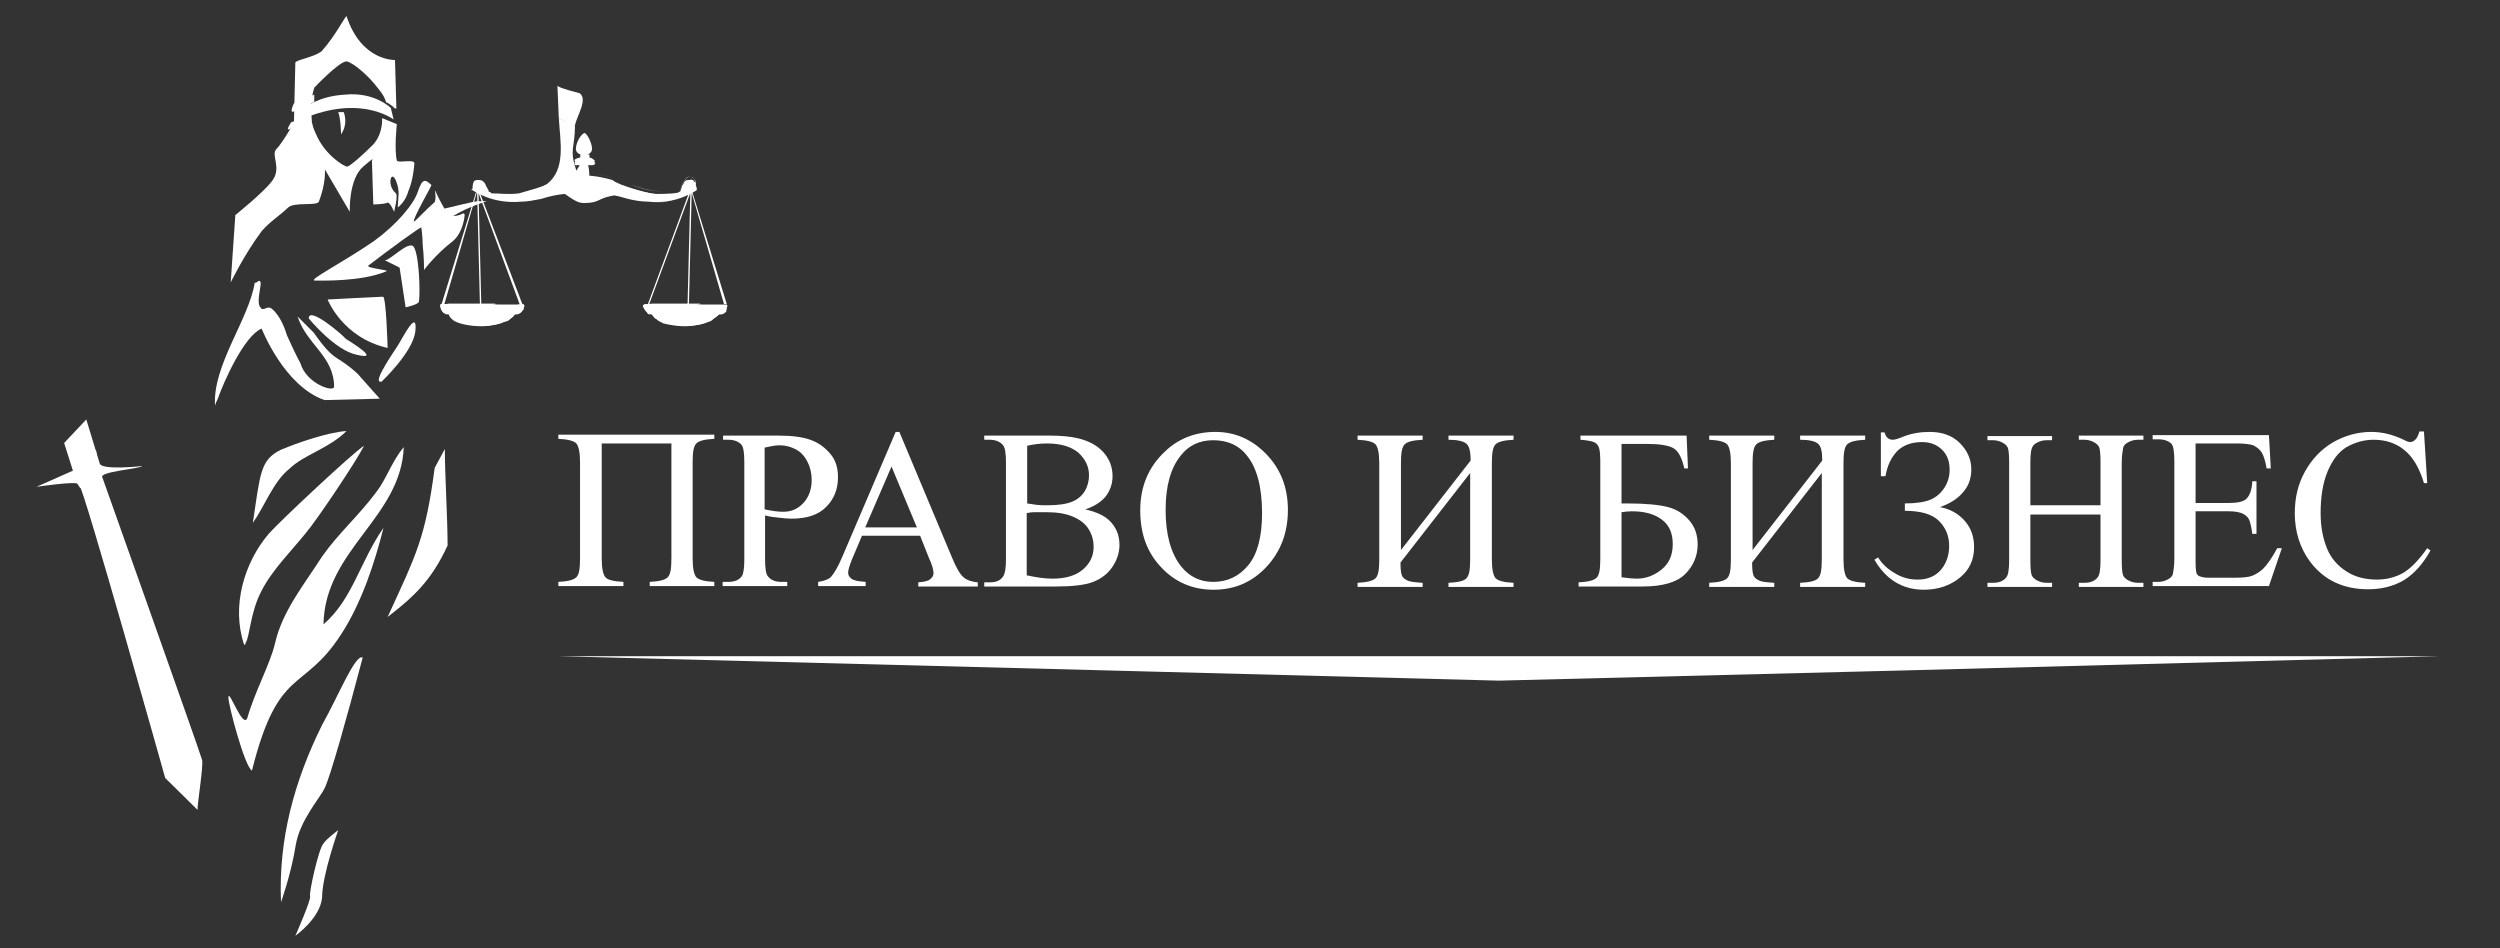 <svg width="290" height="110" viewBox="0 0 290 110" fill="none" xmlns="http://www.w3.org/2000/svg">
<rect x="0" y="0" width="290" height="110" fill="#333333" stroke="none"/>
<path d="M31.903 74.618C31.367 76.973 29.547 80.238 28.691 83.29C28.156 84.628 26.496 79.703 26.496 80.934C26.496 81.791 28.37 88.91 29.226 89.392C32.277 77.187 35.168 80.399 39.557 73.601C41.912 70.015 43.465 65.304 44.482 61.236C41.752 65.144 40.895 69.533 37.523 72.423C37.684 63.752 46.516 60.058 46.837 51.869C45.499 53.421 44.803 55.616 43.625 57.114C41.591 59.844 39.236 61.878 37.362 64.555C35.275 67.82 32.759 70.871 31.903 74.618Z" fill="white"/>
<path d="M28.316 74.779C28.477 74.779 28.477 74.779 28.477 74.618C29.012 73.762 29.012 71.032 30.35 68.516C31.528 66.161 33.937 63.752 35.435 61.878C36.774 60.326 41.377 53.421 42.234 51.708C41.056 52.404 32.545 60.38 31.207 61.878C28.316 65.251 26.817 70.336 28.316 74.779Z" fill="white"/>
<path d="M40.2 49.995C38.005 50.156 34.579 51.333 32.545 52.19C30.19 53.367 30.19 54.92 29.333 60.647C30.672 58.774 31.689 55.883 33.562 54.384C35.275 52.725 38.165 52.029 40.2 49.995Z" fill="white"/>
<path d="M9.314 56.633L11.669 55.937L11.134 52.19L8.779 53.367C8.511 56.633 8.297 54.92 9.314 56.633Z" fill="white"/>
<path d="M42.073 76.277C40.2 83.397 38.326 90.034 37.684 91.372C37.148 92.55 34.793 95.119 34.311 98.01C33.776 101.382 32.599 104.647 32.599 104.647C32.277 97.367 34.151 90.569 37.362 84.093C39.182 80.881 41.217 75.796 42.073 76.277Z" fill="white"/>
<path d="M44.964 71.567C48.015 69.212 50.049 67.338 51.922 63.27C51.922 60.219 51.601 54.973 51.601 52.083L50.423 54.277C49.353 62.36 48.336 64.234 44.964 71.567Z" fill="white"/>
<path d="M22.91 93.942C22.91 93.085 23.606 88.856 23.445 88.161C23.285 87.465 11.883 55.401 11.883 55.401C11.348 54.706 16.273 54.384 16.487 54.063C16.487 54.063 11.723 54.599 11.562 53.742L10.01 48.657L7.44 51.387L8.457 54.599L4.229 56.472C4.229 56.472 8.832 55.776 9.153 56.151C9.689 56.472 19.163 90.248 19.163 90.248L22.91 93.942Z" fill="white"/>
<path d="M21.358 91.586V88.214L12.9 63.27C12.9 63.27 12.579 64.983 12.579 65.304C12.418 65.625 19.859 89.071 19.859 89.071L21.358 91.586Z" fill="white"/>
<path d="M34.258 108.555C34.258 108.555 36.131 104.326 35.971 103.951C35.81 103.63 36.988 98.331 37.523 97.849C37.844 97.314 39.236 96.297 39.236 96.297C39.236 96.297 37.362 101.543 37.362 104.112C37.148 106.521 34.258 108.555 34.258 108.555Z" fill="white"/>
<path d="M63.431 21.358L62.093 22.053C62.093 23.231 63.109 22.214 64.822 22.214C65.518 22.214 66.535 23.552 67.713 23.552C69.586 23.552 69.265 23.017 71.085 22.696C72.638 22 73.44 22.856 71.085 21.839C69.051 20.822 70.55 22.375 68.355 20.662L68.034 17.075L68.195 17.611L66.856 19.805C66 17.236 66.696 17.236 66.696 14.56L64.822 13.703C64.983 16.433 65.679 19.645 63.431 21.358Z" fill="white"/>
<path d="M64.822 13.703L66.161 14.399L66.696 14.56C66.856 13.543 68.248 11.508 67.231 10.813C66.696 10.652 65.037 10.277 64.662 9.956L64.822 13.703Z" fill="white"/>
<path d="M42.073 8.083L42.394 8.404L44.268 8.939C43.732 7.066 45.445 8.939 42.929 6.905L41.377 6.584L42.073 8.083Z" fill="white"/>
<path d="M30.35 38.112C30.35 38.112 32.92 44.749 37.63 46.409L44.053 46.248L41.484 43.358C38.915 41.002 38.915 42.18 36.399 38.594L34.526 36.72C35.543 39.932 38.754 41.324 38.754 44.856C38.754 45.552 35.543 44.535 34.847 42.127C34.526 41.591 33.669 39.771 33.294 38.915C33.134 38.38 32.599 36.72 31.581 35.864C31.046 35.328 30.564 36.185 30.243 35.703C29.708 35.168 30.243 33.508 30.243 32.813C30.083 32.277 29.922 32.813 29.547 32.813C28.852 37.095 24.623 42.394 24.944 47.105C24.944 46.944 25.105 46.569 25.265 46.248C25.961 44.268 28.316 38.968 30.35 38.112Z" fill="white"/>
<path d="M35.81 36.934C35.81 36.934 38.861 40.681 41.431 41.163C44.321 41.859 40.574 39.611 40.093 39.289C39.878 38.968 35.81 35.435 35.81 36.934Z" fill="white"/>
<path d="M44.964 40.36C44.964 40.36 44.803 34.419 44.428 34.419C44.107 34.419 38.005 34.74 38.005 34.74C38.005 34.74 39.718 39.182 44.964 40.36Z" fill="white"/>
<path d="M36.453 32.545C35.917 32.384 39.664 30.511 43.411 27.942C45.98 26.068 48.015 23.713 48.496 22.161C49.032 20.608 49.353 20.822 50.049 21.465C50.049 21.625 47.854 25.372 48.015 25.693C48.015 25.854 49.353 24.355 50.37 23.499C50.691 23.178 50.37 21.947 50.53 22.161C50.691 22.696 51.547 24.195 51.547 24.195C51.708 24.195 54.92 23.338 55.455 23.338C55.616 23.338 56.151 23.338 56.472 23.338C56.472 23.338 55.455 23.659 54.599 24.034C53.742 24.355 52.565 25.051 52.565 25.051C53.581 25.051 53.742 24.516 53.903 24.89C53.903 25.051 53.742 26.925 52.565 27.942C50.53 29.494 49.192 31.314 49.192 31.314C49.192 31.314 49.192 29.762 49.032 28.423C49.032 27.406 48.871 26.389 48.871 26.389C48.871 26.229 45.124 28.959 42.769 30.779C42.234 31.1 45.338 31.314 44.803 31.474C41.912 32.706 37.148 32.545 36.453 32.545Z" fill="white"/>
<path d="M44.642 30.19L46.355 31.046L47.051 35.65C47.051 35.65 48.603 35.328 48.603 34.954C48.764 33.776 48.603 29.173 47.907 28.53C47.158 28.102 45.285 30.19 44.642 30.19Z" fill="white"/>
<path d="M40.574 24.569C40.574 24.569 40.414 20.822 42.127 19.324C43.679 17.985 43.144 18.628 43.144 18.628L43.304 23.713C43.304 23.713 44.321 23.713 44.856 23.552C45.178 23.231 45.713 24.569 45.713 24.569C45.713 24.569 46.248 22.535 45.873 22.375C44.696 21.358 45.552 19.002 46.195 21.839C46.195 21.839 46.195 21.839 46.195 22C46.355 22.321 46.034 24.195 46.195 24.034C46.355 23.873 47.051 23.338 47.372 22.161C47.907 20.983 48.068 19.11 48.068 18.949C48.068 18.414 46.195 18.949 46.034 18.628C45.713 17.29 46.034 14.399 46.034 14.399L44.321 13.703C44.321 13.703 44.482 15.416 43.304 16.754C42.127 17.932 40.574 19.324 40.253 19.324C39.932 19.324 37.684 17.985 36.667 15.577C35.435 13.221 36.453 10.17 36.453 10.17C36.453 10.17 39.343 7.119 40.2 7.119C41.056 7.28 42.929 8.993 43.786 10.17C44.642 11.187 44.642 11.508 44.803 11.883C44.964 11.883 45.124 12.044 45.659 12.418C45.659 12.579 45.82 12.579 45.98 12.579L45.82 6.959C45.82 6.959 41.912 7.119 40.2 1.873C40.039 1.873 38.861 4.229 37.309 5.942C36.453 6.637 34.258 6.959 34.258 7.28L34.097 14.238C34.097 14.238 32.759 16.594 32.063 17.29C31.367 17.985 32.759 19.484 31.528 21.037C30.511 22.375 27.299 24.944 27.299 24.944L26.764 32.759C26.764 32.759 28.316 29.547 30.35 26.817C31.367 25.64 32.545 24.944 33.401 24.088C34.097 23.392 36.774 23.927 36.988 23.392C37.844 21.197 37.684 19.645 37.684 19.645L40.574 24.569Z" fill="white"/>
<path d="M51.226 35.275L55.294 22.053V22.375L51.547 35.275H51.226Z" fill="white"/>
<path d="M55.83 35.275H55.669L55.348 22.375V22.053C55.348 22.214 55.348 22.214 55.348 22.214C55.508 22.214 55.508 22.214 55.508 22.214V22.375L55.83 35.275Z" fill="white"/>
<path d="M60.594 35.275H60.273L55.508 22.375V22.214C55.508 22.214 55.669 22.214 55.669 22.375L60.594 35.275Z" fill="white"/>
<path d="M60.754 35.757H60.594C60.594 35.596 60.594 35.596 60.594 35.596C60.433 35.435 60.273 35.275 59.898 35.275C58.72 35.275 54.277 35.275 54.277 35.275C54.277 35.275 58.667 35.596 59.523 35.596C59.684 35.596 59.844 35.596 60.058 35.757H51.226C51.226 35.757 51.226 35.757 51.226 35.596C51.066 35.596 51.066 35.596 51.066 35.435C51.066 35.275 51.066 35.275 51.226 35.275H51.547H55.616H55.776H60.166H60.487H60.647C60.647 35.275 60.808 35.275 60.808 35.435C60.808 35.596 60.808 35.596 60.647 35.596C60.754 35.757 60.754 35.757 60.754 35.757Z" fill="white"/>
<path d="M84.307 35.275H83.985L80.238 22.375V22.053L84.307 35.275Z" fill="white"/>
<path d="M79.917 35.275H79.757L80.078 22.375V22.214H80.238C80.238 22.214 80.238 22.214 80.238 22.053V22.375L79.917 35.275Z" fill="white"/>
<path d="M75.314 35.275H75.153L79.917 22.375C79.917 22.214 80.078 22.214 80.078 22.214V22.375L75.314 35.275Z" fill="white"/>
<path d="M76.331 23.231C75.635 23.231 75.153 23.071 74.297 22.91C72.423 22.375 70.389 21.893 68.891 21.732C68.73 21.411 68.73 21.037 68.73 20.715C70.282 20.715 72.102 21.732 74.671 22.268C75.528 22.428 76.224 22.589 76.866 22.589C77.723 22.589 78.418 22.428 78.9 22.268C78.9 22.428 78.9 22.589 79.061 22.589H79.221C78.365 22.856 77.508 23.231 76.331 23.231Z" fill="white"/>
<path d="M75.475 23.552C77.669 23.552 79.543 22.535 80.238 22.214C80.238 22.214 80.238 22.214 80.238 22.053C80.238 22.214 80.238 22.214 80.238 22.214H80.078C80.078 22.214 79.917 22.214 79.917 22.375C79.061 22.856 77.508 23.552 75.475 23.552ZM76.331 23.231C75.635 23.231 75.153 23.071 74.297 22.91C72.423 22.375 70.389 21.893 68.891 21.732C70.443 21.893 72.477 22.428 74.297 22.91C75.153 23.017 75.689 23.231 76.331 23.231Z" fill="white"/>
<path d="M76.866 22.535C77.723 22.535 78.418 22.375 78.9 22.214C78.365 22.375 77.723 22.535 76.866 22.535ZM77.027 22.214C76.01 22.214 74.671 22.053 73.119 21.358C70.925 20.501 69.533 20.18 68.73 20.18C69.586 20.18 70.925 20.501 73.119 21.358C74.671 22 76.01 22.214 77.027 22.214Z" fill="white"/>
<path d="M79.061 22.535C78.9 22.535 78.9 22.375 78.9 22.214V22.053C78.9 22 78.74 22.375 79.061 22.535C79.061 22.375 79.061 22.375 79.061 22.375C79.061 22.375 79.596 20.822 80.238 20.822C80.238 20.822 80.399 20.983 80.56 21.144C80.72 21.144 80.72 21.144 80.72 21.304C80.72 21.144 80.56 20.983 80.56 20.769C80.881 21.304 80.72 21.625 80.238 21.947C79.917 22.268 79.543 22.482 79.543 22.482C79.382 22.482 79.221 22.482 79.221 22.482H79.061V22.535ZM78.9 22C79.061 21.679 79.436 20.448 80.078 20.448C79.382 20.501 78.9 22 78.9 22Z" fill="white"/>
<path d="M79.061 22.535C78.74 22.375 78.9 22 78.9 22C78.9 22 79.436 20.448 80.078 20.448C79.382 20.448 78.9 22 78.9 22C78.9 22 78.74 22.375 79.061 22.535ZM80.774 21.358C80.774 21.197 80.774 21.197 80.613 21.197C80.453 21.037 80.292 20.876 80.292 20.876C80.292 20.876 80.453 21.037 80.613 21.197C80.774 21.197 80.774 21.197 80.774 21.358Z" fill="white"/>
<path d="M80.613 20.822C80.453 20.662 80.292 20.501 80.078 20.501C80.238 20.501 80.399 20.662 80.613 20.822Z" fill="white"/>
<path d="M66.161 21.679C66.321 21.358 66.321 20.983 66.321 20.662C66.482 20.662 66.642 20.662 66.856 20.662C66.856 20.983 66.856 21.358 66.856 21.679C66.696 21.679 66.482 21.679 66.161 21.679Z" fill="white"/>
<path d="M67.017 22C67.017 22 67.017 22.161 67.178 21.679C67.178 21.358 67.178 20.983 67.178 20.662C67.178 20.501 67.178 20.341 67.178 20.127C67.338 19.591 67.338 19.27 67.338 19.11H68.195C68.195 19.27 68.355 19.645 68.355 20.127C68.355 20.287 68.355 20.448 68.355 20.662C68.355 20.983 68.516 21.358 68.516 21.679C68.516 22 68.516 21.839 68.516 22.214C69.908 22.375 67.499 20.501 67.017 22ZM68.73 18.949H66.856C67.017 18.949 67.017 18.788 67.017 18.788H68.569C68.569 18.788 68.569 18.788 68.569 18.628H68.73C68.73 18.628 68.73 18.628 68.569 18.628H67.017V18.788L68.73 18.949ZM67.017 18.788C67.017 18.628 66.856 18.628 67.017 18.628C67.017 18.467 67.552 18.307 67.552 18.307H68.088C68.088 18.307 68.623 18.467 68.623 18.628C68.784 18.628 68.784 18.628 68.784 18.628H68.516C68.516 18.788 68.516 18.788 68.516 18.788L68.676 18.949L67.017 18.788ZM67.499 18.307V17.985C67.499 17.985 66.803 17.825 66.803 17.29C66.803 16.594 67.338 15.577 67.82 15.416C68.141 15.577 68.676 16.594 68.676 17.29C68.676 17.825 67.981 17.985 67.981 17.985H67.445V18.307H67.499Z" fill="white"/>
<path d="M68.355 18.307H67.338V17.932H68.355H67.338V18.307H68.355Z" fill="white"/>
<path d="M68.355 18.307H67.338V17.932H68.355V18.307Z" fill="white"/>
<path d="M68.891 18.788H66.696V18.628V18.788H68.891L69.051 18.628L68.891 18.788Z" fill="white"/>
<path d="M68.891 18.788H66.696V18.628H68.891C68.891 18.628 68.891 18.628 69.051 18.628L68.891 18.788Z" fill="white"/>
<path d="M68.516 19.163H68.676C68.676 19.163 68.998 19.163 68.998 19.002H66.642H68.998C68.998 19.163 68.676 19.163 68.676 19.163H68.516Z" fill="white"/>
<path d="M68.516 19.163H66.963H66.803C66.803 19.163 66.642 19.163 66.642 19.002H68.998C68.998 19.163 68.676 19.163 68.676 19.163H68.516Z" fill="white"/>
<path d="M67.874 22.375C65.304 22.375 63.966 22.696 62.788 23.071C61.932 23.231 61.236 23.392 60.433 23.392C57.061 23.713 54.813 22.053 54.813 22.053H54.652L54.813 21.893C54.813 21.732 54.813 21.358 54.973 21.037C55.134 20.876 55.294 20.876 55.508 20.876C55.669 20.876 55.83 20.876 56.044 21.037C56.204 21.197 56.365 21.358 56.365 21.572C56.526 21.732 56.526 21.893 56.686 22.107C56.686 22.268 56.686 22.268 56.847 22.268L57.007 22.428C57.864 22.428 59.041 22.589 60.219 22.428C61.397 22.107 62.574 21.732 63.591 21.411C63.912 21.251 64.287 21.09 64.608 20.876C66.963 20.18 68.516 20.18 71.032 20.876C71.192 21.037 71.567 21.197 72.049 21.411C72.905 21.732 74.083 22.107 75.421 22.428C76.438 22.589 77.616 22.428 78.633 22.428L78.793 22.268C78.793 22.268 78.954 22.268 78.954 22.107C78.954 21.947 79.114 21.786 79.114 21.572C79.275 21.411 79.275 21.251 79.436 21.037C79.596 20.876 79.757 20.876 79.971 20.876C80.292 20.876 80.506 20.876 80.506 21.037C80.667 21.358 80.827 21.732 80.827 21.893V22.053C80.827 22.053 78.472 23.766 75.207 23.392C74.35 23.392 73.494 23.231 72.852 23.071C71.62 22.696 70.229 22.375 67.874 22.375Z" fill="white"/>
<path d="M67.338 17.932H68.355V18.253C68.355 18.253 68.891 18.414 68.891 18.574C69.051 18.574 68.891 18.735 68.891 18.735C68.891 18.735 68.891 18.735 69.051 18.895C69.051 19.056 68.891 19.056 68.516 19.056C68.355 19.216 66.963 19.056 66.963 19.056C66.963 19.056 66.642 19.056 66.642 18.895C66.642 18.735 66.803 18.735 66.803 18.735C66.803 18.735 66.642 18.735 66.642 18.574C66.642 18.574 66.642 18.414 67.338 18.253V17.932Z" fill="white"/>
<path d="M79.596 37.791C77.723 37.791 76.706 37.255 76.01 36.934C76.706 37.309 77.723 37.791 79.596 37.791C81.951 37.791 82.968 36.934 83.343 36.453C82.968 36.934 81.951 37.791 79.596 37.791Z" fill="white"/>
<path d="M79.596 37.791C77.723 37.791 76.706 37.255 76.01 36.934C75.849 36.774 75.849 36.613 75.689 36.399C75.689 36.399 75.689 36.399 75.849 36.399H83.29C82.968 36.934 81.951 37.791 79.596 37.791ZM76.331 36.613C76.331 36.774 76.492 37.309 77.669 37.47C78.204 37.63 78.686 37.63 79.007 37.63C79.543 37.63 79.864 37.63 79.864 37.63C79.864 37.63 79.168 37.095 78.526 36.934C78.044 36.774 76.331 36.613 76.331 36.613Z" fill="white"/>
<path d="M83.45 36.453H83.29H75.849C75.689 36.453 75.689 36.453 75.689 36.453C75.153 36.453 74.832 36.131 74.832 35.596C74.832 36.131 75.367 36.453 75.849 36.453H83.45C83.771 36.453 84.146 36.292 84.307 36.131C84.146 36.292 83.825 36.453 83.45 36.453Z" fill="white"/>
<path d="M83.45 36.453H75.796C75.26 36.453 74.779 36.131 74.779 35.596C74.779 35.757 74.779 35.917 74.779 35.917H75.1C75.1 36.078 75.1 36.078 75.1 36.078C75.1 36.078 75.1 36.078 75.26 35.917H84.253C84.253 35.917 84.253 35.757 84.253 35.596C84.253 35.757 84.253 35.917 84.253 36.131C84.146 36.292 83.825 36.453 83.45 36.453Z" fill="white"/>
<path d="M84.307 35.917H75.314C75.314 35.917 75.314 35.757 75.475 35.757H84.307C84.307 35.757 84.307 35.757 84.307 35.596C84.307 35.757 84.307 35.917 84.307 35.917ZM75.153 35.917H74.832C74.832 35.917 74.832 35.757 74.832 35.596C74.832 35.757 74.832 35.757 74.832 35.757H74.993C74.993 35.757 74.993 35.917 75.153 35.917Z" fill="white"/>
<path d="M84.307 35.757H75.475C75.635 35.596 75.796 35.596 76.01 35.596C77.027 35.596 81.255 35.275 81.255 35.275C81.255 35.275 76.866 35.275 75.635 35.275C75.1 35.275 74.939 35.596 74.939 35.81H74.779C74.779 35.81 74.779 35.81 74.779 35.65C74.618 35.65 74.618 35.65 74.618 35.489C74.618 35.328 74.779 35.328 74.779 35.328H75.1H75.26H79.65H79.81H83.878H84.2C84.36 35.328 84.36 35.328 84.36 35.489C84.36 35.65 84.36 35.65 84.2 35.65C84.307 35.757 84.307 35.757 84.307 35.757Z" fill="white"/>
<path d="M79.061 37.63C78.74 37.63 78.204 37.63 77.723 37.47C76.545 37.309 76.384 36.774 76.384 36.613C76.384 36.774 76.545 37.309 77.723 37.47C78.204 37.63 78.74 37.63 79.061 37.63C79.596 37.63 79.917 37.63 79.917 37.63C79.917 37.63 79.596 37.63 79.061 37.63Z" fill="white"/>
<path d="M79.061 37.63C78.74 37.63 78.204 37.63 77.723 37.47C76.545 37.309 76.384 36.774 76.384 36.613C76.384 36.613 78.097 36.774 78.579 36.934C79.275 37.095 79.917 37.63 79.917 37.63C79.917 37.63 79.596 37.63 79.061 37.63Z" fill="white"/>
<path d="M75.153 36.078C75.153 36.078 75.153 36.078 75.314 35.917C75.153 36.078 75.153 36.078 75.153 36.078Z" fill="white"/>
<path d="M75.314 35.917C75.314 35.917 75.314 35.757 75.475 35.757C75.314 35.757 75.314 35.917 75.314 35.917Z" fill="white"/>
<path d="M75.475 35.757C75.635 35.596 75.796 35.596 76.01 35.596C76.866 35.596 81.095 35.435 81.255 35.275H75.635C76.813 35.275 81.255 35.275 81.255 35.275C81.255 35.275 77.027 35.596 76.01 35.596C75.849 35.596 75.689 35.596 75.475 35.757Z" fill="white"/>
<path d="M75.153 36.078C75.153 36.078 75.153 36.078 75.153 35.917H75.314C75.153 36.078 75.153 36.078 75.153 36.078Z" fill="white"/>
<path d="M75.314 35.917H75.153C74.993 35.917 74.993 35.757 74.993 35.757H75.528C75.314 35.757 75.314 35.917 75.314 35.917Z" fill="white"/>
<path d="M75.474 35.757H74.939C74.939 35.596 75.1 35.221 75.635 35.221H81.255C81.095 35.382 76.866 35.543 76.01 35.543C75.849 35.596 75.689 35.596 75.474 35.757Z" fill="white"/>
<path d="M84.467 35.596H84.307C84.307 35.757 84.146 36.613 83.45 36.453C83.45 36.453 83.129 36.774 82.754 36.988C82.594 37.148 82.433 37.309 82.219 37.309C81.523 37.63 80.346 37.844 79.329 37.844C78.633 37.844 77.616 37.684 76.973 37.523C76.652 37.362 76.277 37.202 76.117 36.988C75.796 36.827 75.796 36.667 75.582 36.453C75.582 36.453 75.582 36.453 75.421 36.453H75.26C75.1 36.453 75.1 36.292 75.1 36.292C74.779 35.971 74.564 35.596 74.564 35.435C74.564 35.435 74.725 35.275 74.886 35.275C76.063 35.275 80.131 35.275 82.701 35.435C83.825 35.435 84.467 35.596 84.467 35.596Z" fill="white"/>
<path d="M55.99 37.791C54.117 37.791 52.939 37.255 52.404 36.934C52.939 37.309 54.117 37.791 55.99 37.791C58.346 37.791 59.362 36.934 59.737 36.453C59.362 36.934 58.346 37.791 55.99 37.791Z" fill="white"/>
<path d="M55.99 37.791C54.117 37.791 52.939 37.255 52.404 36.934C52.243 36.774 52.083 36.613 52.083 36.399H59.737C59.362 36.934 58.346 37.791 55.99 37.791ZM52.618 36.613C52.779 36.774 52.939 37.309 53.956 37.47C54.492 37.63 54.973 37.63 55.294 37.63C55.99 37.63 56.311 37.63 56.311 37.63C56.311 37.63 55.455 37.095 54.973 36.934C54.438 36.774 52.779 36.613 52.618 36.613Z" fill="white"/>
<path d="M59.737 36.453H52.083C51.547 36.453 51.226 36.131 51.066 35.596C51.226 36.131 51.601 36.453 52.083 36.453H59.737C60.058 36.453 60.433 36.292 60.594 36.131C60.38 36.292 60.058 36.453 59.737 36.453Z" fill="white"/>
<path d="M59.737 36.453H52.083C51.547 36.453 51.226 36.131 51.066 35.596C51.066 35.757 51.226 35.917 51.226 35.917H51.387C51.547 36.078 51.547 36.078 51.547 36.078C51.547 36.078 51.547 36.078 51.547 35.917H60.54H60.701C60.701 35.917 60.701 35.757 60.701 35.596C60.701 35.757 60.701 35.917 60.54 36.131C60.38 36.292 60.058 36.453 59.737 36.453Z" fill="white"/>
<path d="M51.226 35.917C51.226 35.917 51.066 35.757 51.066 35.596C51.066 35.757 51.226 35.917 51.226 35.917Z" fill="white"/>
<path d="M60.594 35.917H51.601C51.601 35.917 51.762 35.757 51.922 35.757H60.594C60.754 35.757 60.754 35.757 60.754 35.596C60.754 35.757 60.754 35.917 60.754 35.917H60.594ZM51.387 35.917H51.226C51.226 35.917 51.066 35.757 51.066 35.596C51.226 35.757 51.226 35.757 51.226 35.757H51.387V35.917Z" fill="white"/>
<path d="M60.594 35.757H51.922C52.083 35.596 52.243 35.596 52.457 35.596C53.314 35.596 57.543 35.275 57.543 35.275C57.543 35.275 53.314 35.275 52.136 35.275C51.601 35.275 51.44 35.596 51.44 35.81H51.28C51.28 35.81 51.28 35.81 51.119 35.65C51.119 35.65 51.119 35.65 51.119 35.489C51.119 35.328 51.119 35.328 51.28 35.328H51.387H51.708H55.937H56.258H60.326H60.487C60.487 35.328 60.487 35.328 60.647 35.328C60.647 35.328 60.808 35.328 60.808 35.489C60.808 35.65 60.808 35.65 60.647 35.65C60.754 35.757 60.754 35.757 60.594 35.757Z" fill="white"/>
<path d="M55.294 37.63C54.973 37.63 54.438 37.63 53.956 37.47C52.939 37.309 52.779 36.774 52.618 36.613C52.779 36.774 52.939 37.309 53.956 37.47C54.438 37.63 54.973 37.63 55.294 37.63C55.99 37.63 56.311 37.63 56.311 37.63C56.311 37.63 55.99 37.63 55.294 37.63Z" fill="white"/>
<path d="M55.294 37.63C54.973 37.63 54.438 37.63 53.956 37.47C52.939 37.309 52.779 36.774 52.618 36.613C52.779 36.613 54.492 36.774 54.973 36.934C55.508 37.095 56.311 37.63 56.311 37.63C56.311 37.63 55.99 37.63 55.294 37.63Z" fill="white"/>
<path d="M51.601 35.917C51.601 35.917 51.762 35.757 51.922 35.757C51.762 35.757 51.601 35.917 51.601 35.917Z" fill="white"/>
<path d="M51.922 35.757C52.083 35.596 52.243 35.596 52.457 35.596C53.314 35.596 57.382 35.435 57.543 35.275H52.083C53.26 35.275 57.489 35.275 57.489 35.275C57.489 35.275 53.26 35.596 52.404 35.596C52.243 35.596 52.083 35.596 51.922 35.757Z" fill="white"/>
<path d="M51.601 36.078C51.601 36.078 51.601 36.078 51.44 35.917H51.601C51.601 36.078 51.601 36.078 51.601 36.078Z" fill="white"/>
<path d="M51.601 35.917H51.387V35.757H51.922C51.762 35.757 51.601 35.917 51.601 35.917Z" fill="white"/>
<path d="M51.922 35.757H51.387C51.387 35.596 51.547 35.221 52.083 35.221H57.489C57.328 35.382 53.26 35.543 52.404 35.543C52.243 35.596 52.083 35.596 51.922 35.757Z" fill="white"/>
<path d="M60.915 35.596H60.754C60.754 35.757 60.433 36.613 59.737 36.453C59.737 36.453 59.577 36.774 59.202 36.988C59.041 37.148 58.881 37.309 58.506 37.309C57.81 37.63 56.793 37.844 55.776 37.844C54.92 37.844 53.903 37.684 53.421 37.523C52.886 37.362 52.565 37.202 52.404 36.988C52.243 36.827 52.083 36.667 52.083 36.453H51.922C51.762 36.453 51.762 36.453 51.762 36.453C51.601 36.453 51.601 36.292 51.44 36.292C51.119 35.971 51.119 35.596 51.119 35.435C51.119 35.435 51.28 35.275 51.44 35.275C52.457 35.275 56.686 35.275 59.095 35.435C60.219 35.435 60.915 35.596 60.915 35.596Z" fill="white"/>
<path d="M39.878 13.007C40.414 14.56 39.557 15.577 39.557 15.577C39.557 15.577 39.557 13.864 39.236 13.007H39.878Z" fill="white"/>
<path d="M44.268 44.268C44.268 44.268 47.854 40.895 48.175 38.487C48.496 35.596 46.623 39.343 46.302 39.825C46.141 40.2 42.929 44.589 44.268 44.268Z" fill="white"/>
<path d="M34.954 13.864C34.954 13.864 37.684 12.525 40.735 12.525C43.947 12.525 45.659 13.864 45.659 13.864L45.338 12.525C45.338 12.525 43.465 10.652 40.092 10.973C36.881 11.134 35.328 12.525 35.328 12.525L34.954 13.864Z" fill="white"/>
<path d="M36.453 11.83C36.453 11.83 35.114 12.365 34.258 12.847C33.401 13.382 34.097 11.99 34.097 11.99L36.453 10.973C36.453 10.973 36.453 11.508 36.453 11.83Z" fill="white"/>
<path d="M36.131 14.024C36.131 14.024 34.419 14.345 33.776 14.881C32.92 15.416 33.776 14.185 33.776 14.185L36.131 13.329C36.131 13.382 36.131 13.703 36.131 14.024Z" fill="white"/>
<path d="M77.883 51.44H69.8V64.769C69.8 65.947 69.961 66.642 70.229 66.963C70.496 67.285 71.246 67.445 72.316 67.499V67.981H64.769V67.499C65.839 67.445 66.535 67.285 66.856 66.963C67.178 66.642 67.285 65.947 67.285 64.769V53.635C67.285 52.457 67.124 51.762 66.856 51.44C66.535 51.119 65.839 50.959 64.769 50.905V50.423H82.861V50.905C81.791 50.959 81.095 51.119 80.774 51.44C80.453 51.762 80.346 52.457 80.346 53.635V64.769C80.346 65.947 80.506 66.642 80.774 66.963C81.095 67.285 81.791 67.445 82.861 67.499V67.981H75.367V67.499C76.438 67.445 77.134 67.285 77.455 66.963C77.776 66.642 77.883 65.947 77.883 64.769V51.44V51.44Z" fill="white"/>
<path d="M88.749 59.791V64.876C88.749 66 88.856 66.642 89.124 66.91C89.445 67.285 89.927 67.499 90.623 67.499H91.319V67.981H83.825V67.499H84.467C85.217 67.499 85.752 67.285 86.073 66.803C86.234 66.535 86.341 65.893 86.341 64.929V53.635C86.341 52.511 86.234 51.869 86.019 51.601C85.698 51.226 85.163 51.012 84.521 51.012H83.878V50.53H90.302C91.854 50.53 93.085 50.691 93.995 51.012C94.905 51.333 95.654 51.869 96.297 52.618C96.939 53.367 97.207 54.277 97.207 55.348C97.207 56.793 96.725 57.917 95.815 58.827C94.905 59.737 93.567 60.166 91.8 60.166C91.372 60.166 90.944 60.112 90.409 60.058C89.874 60.005 89.338 59.951 88.749 59.791ZM88.749 59.095C89.231 59.202 89.606 59.255 89.981 59.309C90.355 59.362 90.623 59.362 90.891 59.362C91.8 59.362 92.55 59.041 93.192 58.346C93.835 57.65 94.156 56.74 94.156 55.669C94.156 54.92 93.995 54.224 93.674 53.581C93.353 52.939 92.925 52.457 92.336 52.136C91.747 51.815 91.105 51.654 90.409 51.654C89.981 51.654 89.392 51.762 88.696 51.922V59.095H88.749Z" fill="white"/>
<path d="M106.735 62.146H99.99L98.813 64.929C98.545 65.625 98.384 66.107 98.384 66.428C98.384 66.696 98.492 66.91 98.759 67.124C99.027 67.338 99.562 67.445 100.419 67.499V67.981H94.905V67.499C95.654 67.392 96.083 67.178 96.297 67.017C96.725 66.589 97.207 65.786 97.742 64.501L103.898 50.102H104.326L110.428 64.662C110.91 65.839 111.338 66.589 111.766 66.963C112.141 67.285 112.73 67.499 113.426 67.552V68.034H106.521V67.552C107.217 67.499 107.698 67.392 107.912 67.178C108.18 66.963 108.287 66.749 108.287 66.482C108.287 66.107 108.127 65.518 107.752 64.715L106.735 62.146ZM106.36 61.182L103.416 54.117L100.365 61.182H106.36Z" fill="white"/>
<path d="M125.898 59.095C127.129 59.362 128.039 59.791 128.628 60.326C129.484 61.129 129.859 62.093 129.859 63.217C129.859 64.073 129.591 64.929 129.056 65.732C128.521 66.535 127.771 67.124 126.808 67.499C125.844 67.874 124.399 68.034 122.419 68.034H114.175V67.552H114.818C115.567 67.552 116.049 67.338 116.37 66.856C116.584 66.535 116.691 65.893 116.691 64.929V53.635C116.691 52.565 116.584 51.869 116.316 51.601C115.995 51.226 115.46 51.012 114.818 51.012H114.175V50.53H121.723C123.114 50.53 124.238 50.638 125.095 50.852C126.38 51.173 127.343 51.708 128.039 52.511C128.735 53.314 129.056 54.224 129.056 55.241C129.056 56.097 128.788 56.9 128.253 57.596C127.718 58.238 126.968 58.72 125.898 59.095ZM119.153 58.399C119.474 58.453 119.849 58.506 120.224 58.56C120.652 58.613 121.08 58.613 121.562 58.613C122.793 58.613 123.757 58.453 124.399 58.185C125.041 57.917 125.523 57.489 125.844 56.954C126.165 56.419 126.326 55.776 126.326 55.134C126.326 54.117 125.898 53.26 125.095 52.511C124.238 51.815 123.061 51.44 121.455 51.44C120.599 51.44 119.849 51.547 119.153 51.708V58.399V58.399ZM119.153 66.749C120.17 66.963 121.134 67.124 122.097 67.124C123.65 67.124 124.827 66.749 125.63 66.053C126.433 65.358 126.861 64.501 126.861 63.431C126.861 62.735 126.701 62.093 126.326 61.45C125.951 60.808 125.363 60.326 124.506 59.951C123.65 59.577 122.633 59.416 121.401 59.416C120.866 59.416 120.438 59.416 120.01 59.416C119.635 59.416 119.314 59.47 119.1 59.523V66.749H119.153Z" fill="white"/>
<path d="M140.993 50.102C143.241 50.102 145.221 50.959 146.881 52.672C148.54 54.384 149.397 56.526 149.397 59.148C149.397 61.825 148.54 64.019 146.881 65.786C145.221 67.552 143.187 68.409 140.779 68.409C138.37 68.409 136.336 67.552 134.73 65.839C133.071 64.126 132.268 61.932 132.268 59.202C132.268 56.419 133.231 54.17 135.105 52.404C136.71 50.852 138.691 50.102 140.993 50.102ZM140.725 51.066C139.173 51.066 137.888 51.654 136.978 52.832C135.8 54.277 135.212 56.365 135.212 59.148C135.212 61.985 135.8 64.18 137.032 65.732C137.995 66.91 139.226 67.499 140.725 67.499C142.384 67.499 143.723 66.856 144.793 65.572C145.864 64.287 146.399 62.253 146.399 59.523C146.399 56.526 145.81 54.277 144.633 52.832C143.723 51.654 142.384 51.066 140.725 51.066Z" fill="white"/>
<path d="M170.594 53.421C170.594 52.35 170.433 51.708 170.058 51.44C169.737 51.173 169.041 51.012 168.024 51.012V50.53H175.572V51.012C174.501 51.066 173.805 51.226 173.484 51.547C173.163 51.869 173.056 52.565 173.056 53.742V64.876C173.056 66.053 173.217 66.749 173.484 67.071C173.805 67.392 174.501 67.552 175.572 67.606V68.088H168.024V67.606C169.148 67.552 169.844 67.392 170.112 67.071C170.433 66.749 170.54 66.053 170.54 64.876V54.866L162.457 65.251C162.457 66 162.511 66.482 162.618 66.749C162.725 67.017 162.939 67.178 163.26 67.338C163.581 67.499 164.17 67.552 165.027 67.606V68.088H157.479V67.606C158.55 67.552 159.246 67.392 159.567 67.071C159.888 66.749 159.995 66.053 159.995 64.876V53.742C159.995 52.565 159.835 51.869 159.567 51.547C159.246 51.226 158.55 51.066 157.479 51.012V50.53H165.027V51.012C163.956 51.066 163.26 51.226 162.939 51.547C162.618 51.869 162.511 52.565 162.511 53.742V63.805L170.594 53.421Z" fill="white"/>
<path d="M195.645 50.53L195.805 54.331H195.377C195.109 53.1 194.681 52.297 194.092 51.976C193.504 51.654 192.487 51.494 191.041 51.494H188.097V58.399H188.793C190.934 58.399 192.487 58.56 193.504 58.827C194.521 59.095 195.324 59.63 195.966 60.38C196.608 61.129 196.929 62.039 196.929 63.163C196.929 64.448 196.448 65.625 195.484 66.589C194.521 67.552 192.861 68.034 190.506 68.034H183.119V67.552C184.19 67.499 184.886 67.338 185.207 67.017C185.528 66.696 185.635 66 185.635 64.822V53.689C185.635 52.779 185.582 52.19 185.474 51.922C185.367 51.601 185.153 51.387 184.886 51.28C184.618 51.173 184.083 51.066 183.333 51.012V50.53H195.645ZM188.097 66.963C188.847 67.071 189.436 67.124 189.864 67.124C190.934 67.124 191.898 66.749 192.754 66.053C193.611 65.358 194.039 64.394 194.039 63.109C194.039 61.825 193.611 60.861 192.701 60.219C191.791 59.577 190.667 59.309 189.275 59.309C188.9 59.309 188.472 59.362 188.097 59.416V66.963Z" fill="white"/>
<path d="M211.382 53.421C211.382 52.35 211.221 51.708 210.847 51.44C210.526 51.173 209.83 51.012 208.813 51.012V50.53H216.36V51.012C215.29 51.066 214.594 51.226 214.273 51.547C213.951 51.869 213.844 52.565 213.844 53.742V64.876C213.844 66.053 214.005 66.749 214.273 67.071C214.594 67.392 215.29 67.552 216.36 67.606V68.088H208.813V67.606C209.937 67.552 210.633 67.392 210.9 67.071C211.221 66.749 211.328 66.053 211.328 64.876V54.866L203.246 65.251C203.246 66 203.299 66.482 203.406 66.749C203.513 67.017 203.728 67.178 204.049 67.338C204.37 67.499 204.959 67.552 205.815 67.606V68.088H198.268V67.606C199.338 67.552 200.034 67.392 200.355 67.071C200.676 66.749 200.783 66.053 200.783 64.876V53.742C200.783 52.565 200.623 51.869 200.355 51.547C200.034 51.226 199.338 51.066 198.268 51.012V50.53H205.815V51.012C204.745 51.066 204.049 51.226 203.727 51.547C203.406 51.869 203.299 52.565 203.299 53.742V63.805L211.382 53.421Z" fill="white"/>
<path d="M218.18 55.241V50.156H218.608C218.769 50.745 219.09 51.012 219.572 51.012C219.786 51.012 220.161 50.905 220.803 50.638C221.766 50.263 222.783 50.102 223.854 50.102C225.299 50.102 226.477 50.53 227.333 51.387C228.19 52.243 228.672 53.26 228.672 54.438C228.672 55.508 228.35 56.419 227.655 57.168C227.012 57.917 226.102 58.453 225.032 58.827C226.209 59.041 227.173 59.577 227.922 60.433C228.672 61.289 228.993 62.307 228.993 63.484C228.993 64.929 228.457 66.107 227.333 67.017C226.209 67.927 224.818 68.409 223.158 68.409C220.696 68.409 218.769 67.231 217.431 64.929L217.859 64.662C218.287 65.358 218.929 66 219.786 66.482C220.642 67.017 221.499 67.231 222.462 67.231C223.586 67.231 224.496 66.856 225.139 66.107C225.781 65.358 226.102 64.394 226.102 63.324C226.102 62.2 225.728 61.236 224.925 60.433C224.122 59.63 222.783 59.255 220.964 59.255V58.399C222.248 58.399 223.265 58.238 223.908 57.971C224.55 57.703 225.085 57.275 225.513 56.633C225.942 55.99 226.156 55.294 226.156 54.492C226.156 53.528 225.888 52.779 225.299 52.19C224.71 51.601 223.961 51.28 222.944 51.28C221.713 51.28 220.749 51.654 220.054 52.35C219.358 53.1 218.929 54.01 218.715 55.241H218.18Z" fill="white"/>
<path d="M235.523 58.613H243.659V53.635C243.659 52.725 243.606 52.136 243.499 51.869C243.392 51.654 243.231 51.494 242.964 51.333C242.589 51.119 242.214 51.012 241.786 51.012H241.144V50.53H248.637V51.012H247.995C247.567 51.012 247.192 51.119 246.818 51.333C246.55 51.494 246.336 51.654 246.282 51.976C246.229 52.297 246.122 52.832 246.122 53.689V64.983C246.122 65.893 246.175 66.428 246.282 66.749C246.389 66.963 246.55 67.124 246.818 67.285C247.192 67.499 247.567 67.606 247.995 67.606H248.637V68.088H241.144V67.606H241.786C242.482 67.606 243.017 67.392 243.338 66.963C243.552 66.696 243.659 66.053 243.659 64.983V59.684H235.523V64.983C235.523 65.893 235.577 66.428 235.684 66.749C235.791 66.963 235.951 67.124 236.219 67.285C236.594 67.499 236.968 67.606 237.397 67.606H238.039V68.088H230.545V67.606H231.187C231.883 67.606 232.419 67.392 232.74 66.963C232.954 66.696 233.061 66.053 233.061 64.983V53.689C233.061 52.779 233.007 52.19 232.9 51.922C232.793 51.708 232.633 51.547 232.365 51.387C231.99 51.173 231.616 51.066 231.187 51.066H230.545V50.584H238.039V51.066H237.397C236.968 51.066 236.594 51.173 236.219 51.387C235.951 51.547 235.791 51.708 235.684 52.029C235.577 52.297 235.523 52.886 235.523 53.742V58.613Z" fill="white"/>
<path d="M254.686 51.44V58.346H258.54C259.557 58.346 260.2 58.185 260.521 57.917C260.949 57.543 261.217 56.847 261.27 55.83H261.752V61.932H261.27C261.163 61.075 261.002 60.54 260.895 60.273C260.735 59.951 260.467 59.737 260.146 59.577C259.825 59.416 259.236 59.309 258.54 59.309H254.686V65.09C254.686 65.839 254.74 66.321 254.793 66.482C254.847 66.642 255.007 66.803 255.168 66.856C255.328 66.91 255.65 67.017 256.131 67.017H259.075C260.039 67.017 260.788 66.963 261.217 66.803C261.645 66.642 262.073 66.375 262.501 66C263.037 65.465 263.572 64.662 264.161 63.591H264.696L263.197 67.981H249.708V67.499H250.35C250.779 67.499 251.153 67.392 251.528 67.178C251.796 67.017 252.01 66.856 252.063 66.535C252.117 66.214 252.224 65.679 252.224 64.822V53.528C252.224 52.404 252.117 51.762 251.903 51.494C251.582 51.173 251.1 50.959 250.35 50.959H249.708V50.477H263.197L263.411 54.331H262.929C262.769 53.421 262.555 52.779 262.341 52.457C262.127 52.136 261.805 51.869 261.377 51.654C261.056 51.547 260.414 51.44 259.557 51.44H254.686Z" fill="white"/>
<path d="M281.182 50.102L281.557 56.044H281.182C280.647 54.277 279.898 52.993 278.881 52.19C277.917 51.387 276.686 51.012 275.348 51.012C274.17 51.012 273.153 51.333 272.19 51.869C271.226 52.457 270.53 53.421 269.995 54.706C269.46 55.99 269.192 57.596 269.192 59.523C269.192 61.129 269.46 62.467 269.942 63.645C270.423 64.822 271.226 65.679 272.243 66.321C273.26 66.963 274.438 67.231 275.723 67.231C276.847 67.231 277.864 66.963 278.72 66.482C279.577 66 280.54 65.037 281.557 63.591L281.932 63.859C281.075 65.411 280.058 66.535 278.881 67.285C277.703 67.981 276.311 68.355 274.706 68.355C271.815 68.355 269.567 67.285 267.961 65.144C266.783 63.538 266.195 61.664 266.195 59.523C266.195 57.757 266.569 56.151 267.372 54.706C268.175 53.26 269.246 52.136 270.584 51.333C271.976 50.53 273.474 50.102 275.08 50.102C276.365 50.102 277.596 50.423 278.827 51.012C279.202 51.226 279.47 51.28 279.577 51.28C279.791 51.28 280.005 51.173 280.165 51.012C280.38 50.798 280.54 50.477 280.647 50.049H281.182V50.102Z" fill="white"/>
<path d="M173.859 78.954L132.803 77.883L64.662 76.117H283.056L220.642 77.776L173.859 78.954Z" fill="white"/>
</svg>
